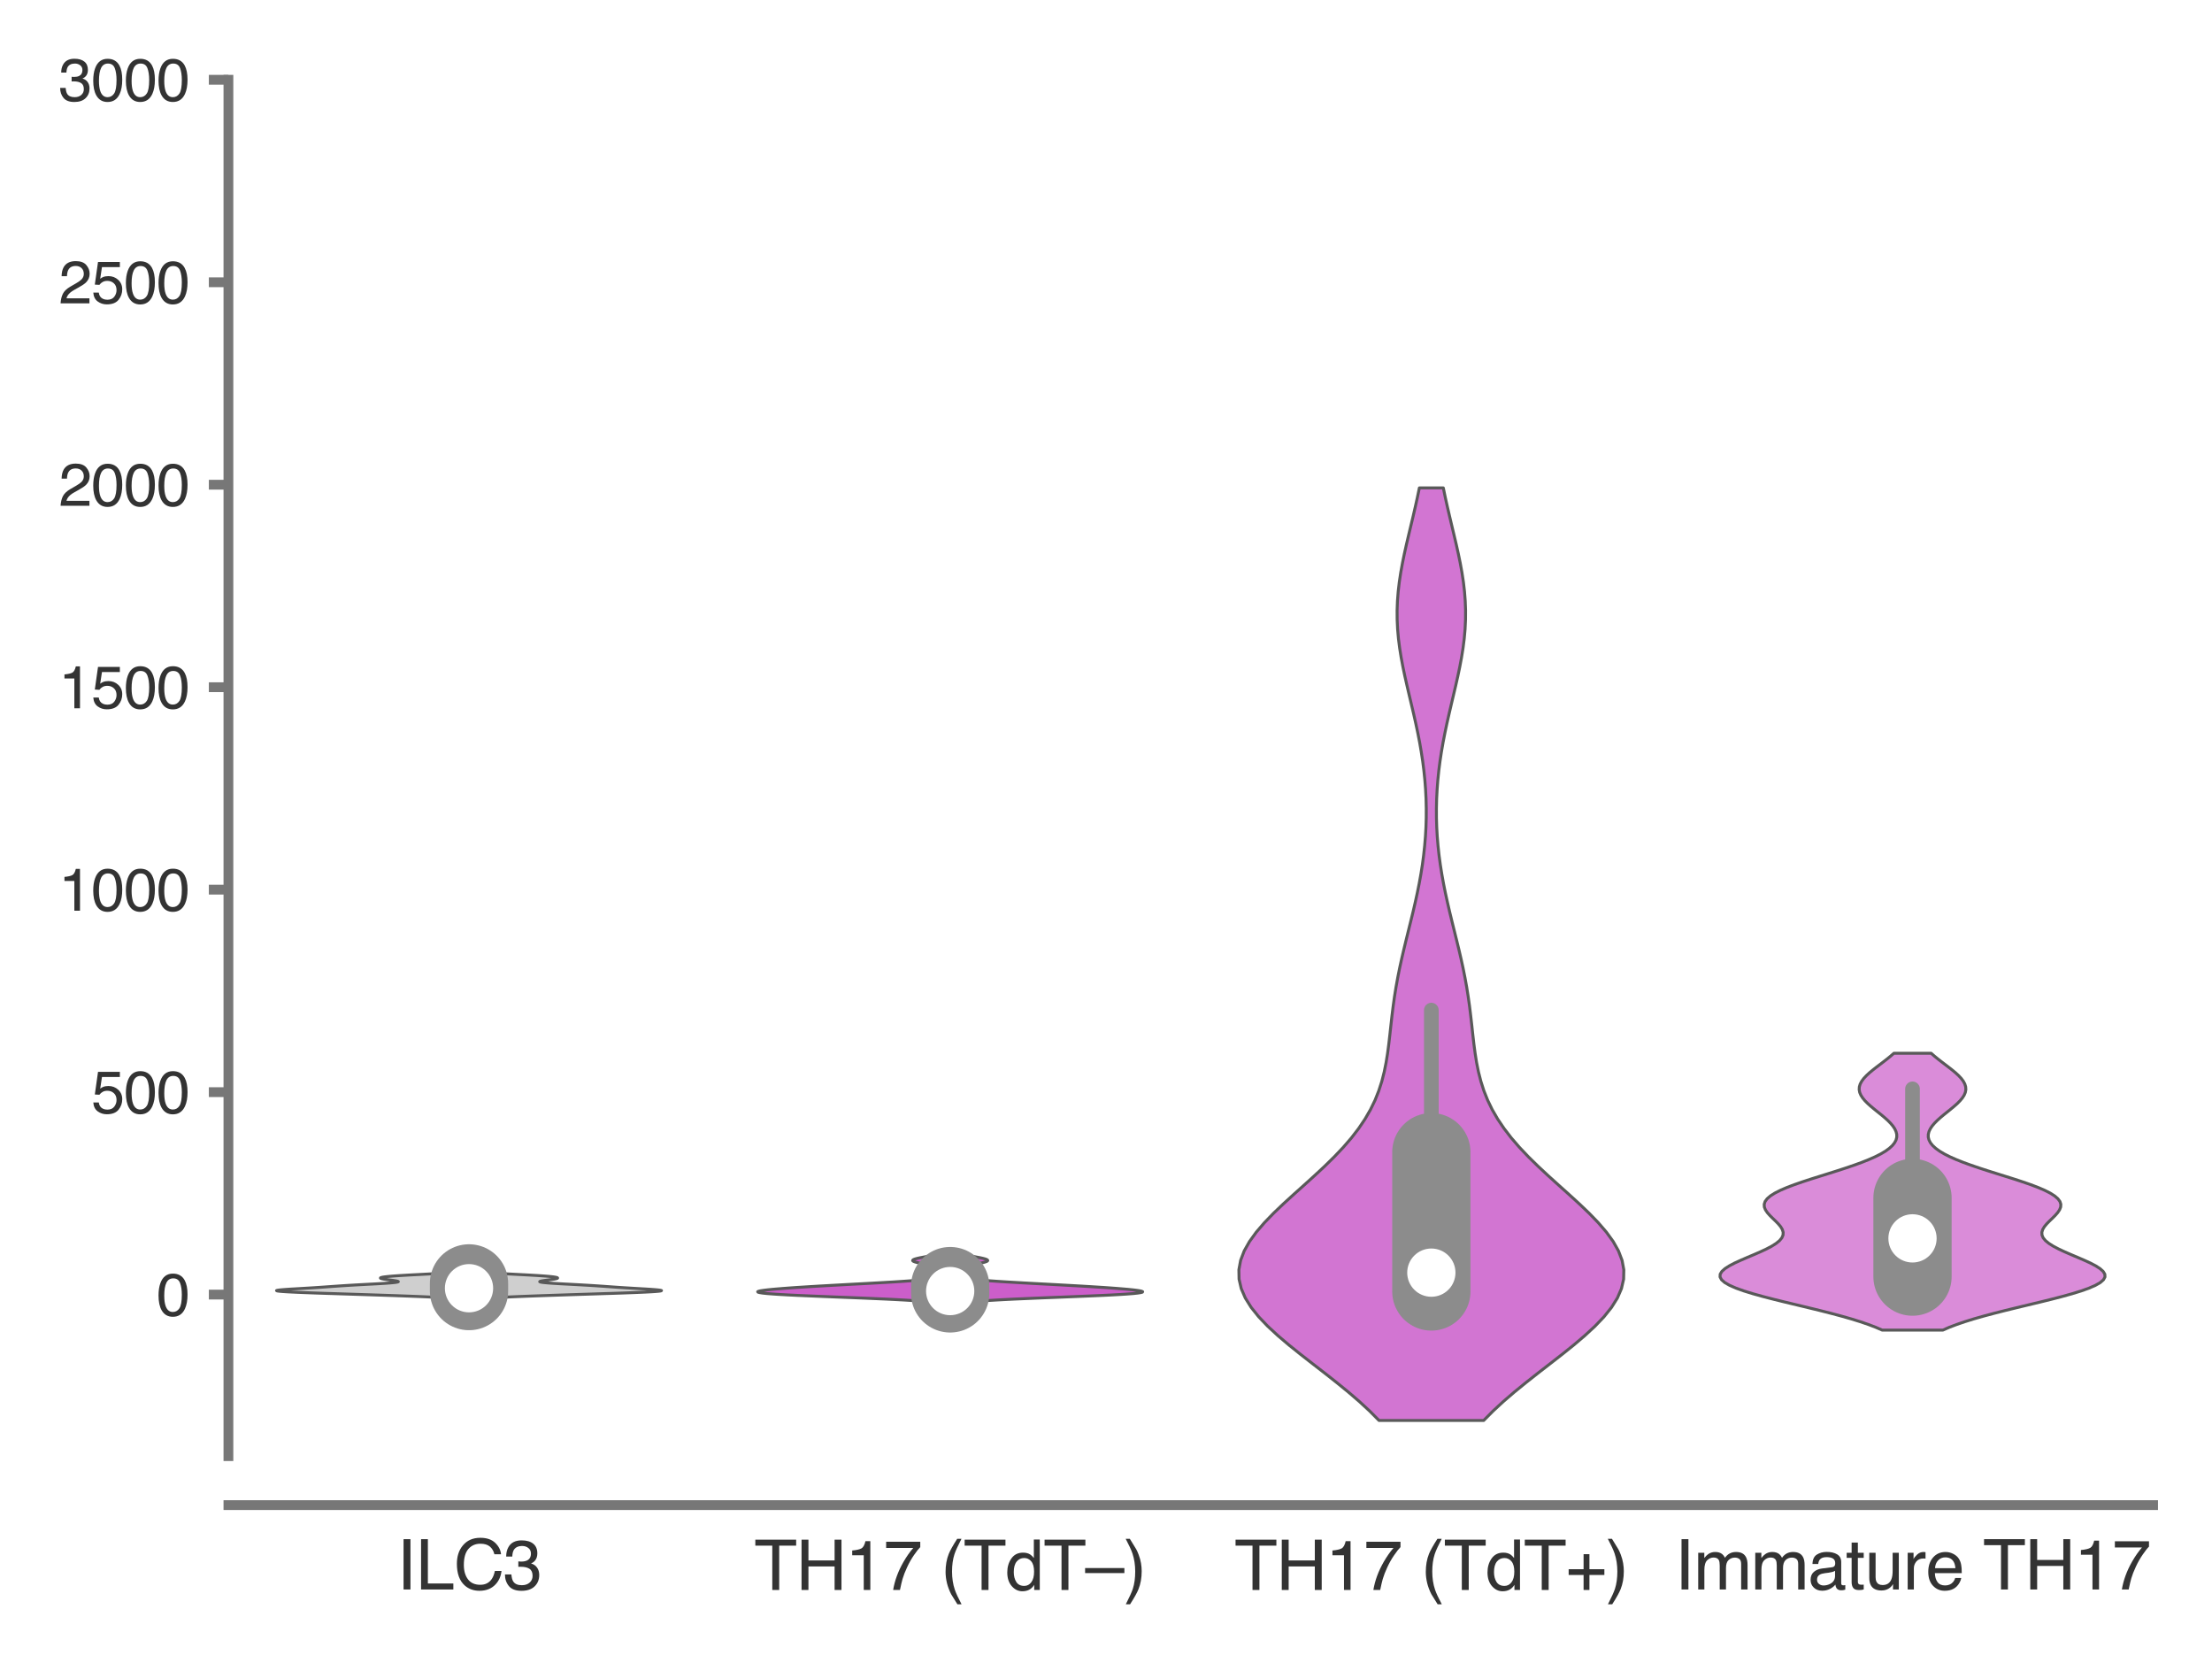 <?xml version="1.0" encoding="utf-8" standalone="no"?>
<!DOCTYPE svg PUBLIC "-//W3C//DTD SVG 1.1//EN"
  "http://www.w3.org/Graphics/SVG/1.1/DTD/svg11.dtd">
<svg xmlns:xlink="http://www.w3.org/1999/xlink" width="113.04pt" height="84.96pt" viewBox="0 0 113.04 84.96" xmlns="http://www.w3.org/2000/svg" version="1.1">
 <defs>
  <style type="text/css">*{stroke-linejoin: round; stroke-linecap: butt}</style>
 </defs>
 <g id="figure_1">
  <g id="patch_1">
   <path d="M 0 84.96 
L 113.04 84.96 
L 113.04 0 
L 0 0 
z
" style="fill: #ffffff"/>
  </g>
  <g id="axes_1">
   <g id="patch_2">
    <path d="M 11.673 74.394 
L 110.03 74.394 
L 110.03 4.076 
L 11.673 4.076 
z
" style="fill: #ffffff"/>
   </g>
   <g id="matplotlib.axis_1">
    <g id="xtick_1">
     <g id="text_1">
      <!-- ILC3 -->
      <g style="fill: #333333" transform="translate(20.272 81.205) scale(0.035 -0.035)">
       <defs>
        <path id="Helvetica-49" d="M 628 4591 
L 1256 4591 
L 1256 0 
L 628 0 
L 628 4591 
z
" transform="scale(0.016)"/>
        <path id="Helvetica-4c" d="M 488 4591 
L 1109 4591 
L 1109 547 
L 3434 547 
L 3434 0 
L 488 0 
L 488 4591 
z
" transform="scale(0.016)"/>
        <path id="Helvetica-43" d="M 2422 4716 
Q 3294 4716 3775 4256 
Q 4256 3797 4309 3213 
L 3703 3213 
Q 3600 3656 3292 3915 
Q 2984 4175 2428 4175 
Q 1750 4175 1333 3698 
Q 916 3222 916 2238 
Q 916 1431 1292 929 
Q 1669 428 2416 428 
Q 3103 428 3463 956 
Q 3653 1234 3747 1688 
L 4353 1688 
Q 4272 963 3816 472 
Q 3269 -119 2341 -119 
Q 1541 -119 997 366 
Q 281 1006 281 2344 
Q 281 3359 819 4009 
Q 1400 4716 2422 4716 
z
M 2297 4716 
L 2297 4716 
z
" transform="scale(0.016)"/>
        <path id="Helvetica-33" d="M 1663 -122 
Q 869 -122 511 314 
Q 153 750 153 1375 
L 741 1375 
Q 778 941 903 744 
Q 1122 391 1694 391 
Q 2138 391 2406 628 
Q 2675 866 2675 1241 
Q 2675 1703 2392 1887 
Q 2109 2072 1606 2072 
Q 1550 2072 1492 2070 
Q 1434 2069 1375 2066 
L 1375 2563 
Q 1463 2553 1522 2550 
Q 1581 2547 1650 2547 
Q 1966 2547 2169 2647 
Q 2525 2822 2525 3272 
Q 2525 3606 2287 3787 
Q 2050 3969 1734 3969 
Q 1172 3969 956 3594 
Q 838 3388 822 3006 
L 266 3006 
Q 266 3506 466 3856 
Q 809 4481 1675 4481 
Q 2359 4481 2734 4176 
Q 3109 3872 3109 3294 
Q 3109 2881 2888 2625 
Q 2750 2466 2531 2375 
Q 2884 2278 3082 2001 
Q 3281 1725 3281 1325 
Q 3281 684 2859 281 
Q 2438 -122 1663 -122 
z
" transform="scale(0.016)"/>
       </defs>
       <use xlink:href="#Helvetica-49"/>
       <use xlink:href="#Helvetica-4c" x="27.783"/>
       <use xlink:href="#Helvetica-43" x="83.398"/>
       <use xlink:href="#Helvetica-33" x="155.615"/>
      </g>
     </g>
    </g>
    <g id="xtick_2">
     <g id="text_2">
      <!-- TH17 (TdT–) -->
      <g style="fill: #333333" transform="translate(38.542 81.23) scale(0.035 -0.035)">
       <defs>
        <path id="Helvetica-54" d="M 3828 4591 
L 3828 4044 
L 2281 4044 
L 2281 0 
L 1650 0 
L 1650 4044 
L 103 4044 
L 103 4591 
L 3828 4591 
z
" transform="scale(0.016)"/>
        <path id="Helvetica-48" d="M 503 4591 
L 1131 4591 
L 1131 2694 
L 3519 2694 
L 3519 4591 
L 4147 4591 
L 4147 0 
L 3519 0 
L 3519 2147 
L 1131 2147 
L 1131 0 
L 503 0 
L 503 4591 
z
" transform="scale(0.016)"/>
        <path id="Helvetica-31" d="M 613 3169 
L 613 3600 
Q 1222 3659 1462 3798 
Q 1703 3938 1822 4456 
L 2266 4456 
L 2266 0 
L 1666 0 
L 1666 3169 
L 613 3169 
z
" transform="scale(0.016)"/>
        <path id="Helvetica-37" d="M 3347 4400 
L 3347 3909 
Q 3131 3700 2773 3181 
Q 2416 2663 2141 2063 
Q 1869 1478 1728 997 
Q 1638 688 1494 0 
L 872 0 
Q 1084 1281 1809 2550 
Q 2238 3294 2709 3834 
L 234 3834 
L 234 4400 
L 3347 4400 
z
" transform="scale(0.016)"/>
        <path id="Helvetica-20" transform="scale(0.016)"/>
        <path id="Helvetica-28" d="M 1894 4666 
Q 1403 3713 1256 3263 
Q 1034 2578 1034 1681 
Q 1034 775 1288 25 
Q 1444 -438 1903 -1306 
L 1525 -1306 
Q 1069 -594 959 -397 
Q 850 -200 722 138 
Q 547 600 478 1125 
Q 444 1397 444 1644 
Q 444 2569 734 3291 
Q 919 3750 1503 4666 
L 1894 4666 
z
" transform="scale(0.016)"/>
        <path id="Helvetica-64" d="M 769 1634 
Q 769 1097 997 734 
Q 1225 372 1728 372 
Q 2119 372 2370 708 
Q 2622 1044 2622 1672 
Q 2622 2306 2362 2611 
Q 2103 2916 1722 2916 
Q 1297 2916 1033 2591 
Q 769 2266 769 1634 
z
M 1616 3406 
Q 2000 3406 2259 3244 
Q 2409 3150 2600 2916 
L 2600 4606 
L 3141 4606 
L 3141 0 
L 2634 0 
L 2634 466 
Q 2438 156 2169 18 
Q 1900 -119 1553 -119 
Q 994 -119 584 351 
Q 175 822 175 1603 
Q 175 2334 548 2870 
Q 922 3406 1616 3406 
z
" transform="scale(0.016)"/>
        <path id="Helvetica-2013" d="M -16 2000 
L 3569 2000 
L 3569 1541 
L -16 1541 
L -16 2000 
z
" transform="scale(0.016)"/>
        <path id="Helvetica-29" d="M 222 -1306 
Q 719 -338 863 106 
Q 1081 778 1081 1681 
Q 1081 2584 828 3334 
Q 672 3797 213 4666 
L 591 4666 
Q 1072 3897 1173 3717 
Q 1275 3538 1394 3222 
Q 1544 2831 1608 2450 
Q 1672 2069 1672 1716 
Q 1672 791 1378 66 
Q 1194 -400 613 -1306 
L 222 -1306 
z
" transform="scale(0.016)"/>
       </defs>
       <use xlink:href="#Helvetica-54"/>
       <use xlink:href="#Helvetica-48" x="61.084"/>
       <use xlink:href="#Helvetica-31" x="133.301"/>
       <use xlink:href="#Helvetica-37" x="188.916"/>
       <use xlink:href="#Helvetica-20" x="244.531"/>
       <use xlink:href="#Helvetica-28" x="272.314"/>
       <use xlink:href="#Helvetica-54" x="305.615"/>
       <use xlink:href="#Helvetica-64" x="366.699"/>
       <use xlink:href="#Helvetica-54" x="422.314"/>
       <use xlink:href="#Helvetica-2013" x="483.398"/>
       <use xlink:href="#Helvetica-29" x="539.014"/>
      </g>
     </g>
    </g>
    <g id="xtick_3">
     <g id="text_3">
      <!-- TH17 (TdT+) -->
      <g style="fill: #333333" transform="translate(63.083 81.23) scale(0.035 -0.035)">
       <defs>
        <path id="Helvetica-2b" d="M 288 1369 
L 288 1894 
L 1650 1894 
L 1650 3266 
L 2184 3266 
L 2184 1894 
L 3547 1894 
L 3547 1369 
L 2184 1369 
L 2184 0 
L 1650 0 
L 1650 1369 
L 288 1369 
z
" transform="scale(0.016)"/>
       </defs>
       <use xlink:href="#Helvetica-54"/>
       <use xlink:href="#Helvetica-48" x="61.084"/>
       <use xlink:href="#Helvetica-31" x="133.301"/>
       <use xlink:href="#Helvetica-37" x="188.916"/>
       <use xlink:href="#Helvetica-20" x="244.531"/>
       <use xlink:href="#Helvetica-28" x="272.314"/>
       <use xlink:href="#Helvetica-54" x="305.615"/>
       <use xlink:href="#Helvetica-64" x="366.699"/>
       <use xlink:href="#Helvetica-54" x="422.314"/>
       <use xlink:href="#Helvetica-2b" x="483.398"/>
       <use xlink:href="#Helvetica-29" x="541.797"/>
      </g>
     </g>
    </g>
    <g id="xtick_4">
     <g id="text_4">
      <!-- Immature TH17 -->
      <g style="fill: #333333" transform="translate(85.58 81.205) scale(0.035 -0.035)">
       <defs>
        <path id="Helvetica-6d" d="M 413 3347 
L 969 3347 
L 969 2872 
Q 1169 3119 1331 3231 
Q 1609 3422 1963 3422 
Q 2363 3422 2606 3225 
Q 2744 3113 2856 2894 
Q 3044 3163 3297 3292 
Q 3550 3422 3866 3422 
Q 4541 3422 4784 2934 
Q 4916 2672 4916 2228 
L 4916 0 
L 4331 0 
L 4331 2325 
Q 4331 2659 4164 2784 
Q 3997 2909 3756 2909 
Q 3425 2909 3186 2687 
Q 2947 2466 2947 1947 
L 2947 0 
L 2375 0 
L 2375 2184 
Q 2375 2525 2294 2681 
Q 2166 2916 1816 2916 
Q 1497 2916 1236 2669 
Q 975 2422 975 1775 
L 975 0 
L 413 0 
L 413 3347 
z
" transform="scale(0.016)"/>
        <path id="Helvetica-61" d="M 844 891 
Q 844 647 1022 506 
Q 1200 366 1444 366 
Q 1741 366 2019 503 
Q 2488 731 2488 1250 
L 2488 1703 
Q 2384 1638 2221 1594 
Q 2059 1550 1903 1531 
L 1563 1488 
Q 1256 1447 1103 1359 
Q 844 1213 844 891 
z
M 2206 2028 
Q 2400 2053 2466 2191 
Q 2503 2266 2503 2406 
Q 2503 2694 2298 2823 
Q 2094 2953 1713 2953 
Q 1272 2953 1088 2716 
Q 984 2584 953 2325 
L 428 2325 
Q 444 2944 830 3186 
Q 1216 3428 1725 3428 
Q 2316 3428 2684 3203 
Q 3050 2978 3050 2503 
L 3050 575 
Q 3050 488 3086 434 
Q 3122 381 3238 381 
Q 3275 381 3322 386 
Q 3369 391 3422 400 
L 3422 -16 
Q 3291 -53 3222 -62 
Q 3153 -72 3034 -72 
Q 2744 -72 2613 134 
Q 2544 244 2516 444 
Q 2344 219 2022 53 
Q 1700 -113 1313 -113 
Q 847 -113 551 170 
Q 256 453 256 878 
Q 256 1344 547 1600 
Q 838 1856 1309 1916 
L 2206 2028 
z
M 1741 3428 
L 1741 3428 
z
" transform="scale(0.016)"/>
        <path id="Helvetica-74" d="M 525 4281 
L 1094 4281 
L 1094 3347 
L 1628 3347 
L 1628 2888 
L 1094 2888 
L 1094 703 
Q 1094 528 1213 469 
Q 1278 434 1431 434 
Q 1472 434 1519 436 
Q 1566 438 1628 444 
L 1628 0 
Q 1531 -28 1426 -40 
Q 1322 -53 1200 -53 
Q 806 -53 665 148 
Q 525 350 525 672 
L 525 2888 
L 72 2888 
L 72 3347 
L 525 3347 
L 525 4281 
z
" transform="scale(0.016)"/>
        <path id="Helvetica-75" d="M 975 3347 
L 975 1125 
Q 975 869 1056 706 
Q 1206 406 1616 406 
Q 2203 406 2416 931 
Q 2531 1213 2531 1703 
L 2531 3347 
L 3094 3347 
L 3094 0 
L 2563 0 
L 2569 494 
Q 2459 303 2297 172 
Q 1975 -91 1516 -91 
Q 800 -91 541 388 
Q 400 644 400 1072 
L 400 3347 
L 975 3347 
z
M 1747 3428 
L 1747 3428 
z
" transform="scale(0.016)"/>
        <path id="Helvetica-72" d="M 428 3347 
L 963 3347 
L 963 2769 
Q 1028 2938 1284 3180 
Q 1541 3422 1875 3422 
Q 1891 3422 1928 3419 
Q 1966 3416 2056 3406 
L 2056 2813 
Q 2006 2822 1964 2825 
Q 1922 2828 1872 2828 
Q 1447 2828 1219 2554 
Q 991 2281 991 1925 
L 991 0 
L 428 0 
L 428 3347 
z
" transform="scale(0.016)"/>
        <path id="Helvetica-65" d="M 1806 3422 
Q 2163 3422 2497 3255 
Q 2831 3088 3006 2822 
Q 3175 2569 3231 2231 
Q 3281 2000 3281 1494 
L 828 1494 
Q 844 984 1069 676 
Q 1294 369 1766 369 
Q 2206 369 2469 659 
Q 2619 828 2681 1050 
L 3234 1050 
Q 3213 866 3089 639 
Q 2966 413 2813 269 
Q 2556 19 2178 -69 
Q 1975 -119 1719 -119 
Q 1094 -119 659 336 
Q 225 791 225 1609 
Q 225 2416 662 2919 
Q 1100 3422 1806 3422 
z
M 2703 1941 
Q 2669 2306 2544 2525 
Q 2313 2931 1772 2931 
Q 1384 2931 1121 2651 
Q 859 2372 844 1941 
L 2703 1941 
z
M 1753 3428 
L 1753 3428 
z
" transform="scale(0.016)"/>
       </defs>
       <use xlink:href="#Helvetica-49"/>
       <use xlink:href="#Helvetica-6d" x="27.783"/>
       <use xlink:href="#Helvetica-6d" x="111.084"/>
       <use xlink:href="#Helvetica-61" x="194.385"/>
       <use xlink:href="#Helvetica-74" x="250"/>
       <use xlink:href="#Helvetica-75" x="277.783"/>
       <use xlink:href="#Helvetica-72" x="333.398"/>
       <use xlink:href="#Helvetica-65" x="366.699"/>
       <use xlink:href="#Helvetica-20" x="422.314"/>
       <use xlink:href="#Helvetica-54" x="450.098"/>
       <use xlink:href="#Helvetica-48" x="511.182"/>
       <use xlink:href="#Helvetica-31" x="583.398"/>
       <use xlink:href="#Helvetica-37" x="639.014"/>
      </g>
     </g>
    </g>
   </g>
   <g id="matplotlib.axis_2">
    <g id="ytick_1">
     <g id="line2d_1">
      <defs>
       <path id="m00f940eae9" d="M 0 0 
L -1 0 
" style="stroke: #777777; stroke-width: 0.5"/>
      </defs>
      <g>
       <use xlink:href="#m00f940eae9" x="11.673" y="66.139" style="fill: #777777; stroke: #777777; stroke-width: 0.5"/>
      </g>
     </g>
     <g id="text_5">
      <!-- 0 -->
      <g style="fill: #333333" transform="translate(8.005 67.215) scale(0.03 -0.03)">
       <defs>
        <path id="Helvetica-30" d="M 1731 4475 
Q 2600 4475 2988 3759 
Q 3288 3206 3288 2244 
Q 3288 1331 3016 734 
Q 2622 -122 1728 -122 
Q 922 -122 528 578 
Q 200 1163 200 2147 
Q 200 2909 397 3456 
Q 766 4475 1731 4475 
z
M 1725 391 
Q 2163 391 2422 778 
Q 2681 1166 2681 2222 
Q 2681 2984 2493 3476 
Q 2306 3969 1766 3969 
Q 1269 3969 1039 3501 
Q 809 3034 809 2125 
Q 809 1441 956 1025 
Q 1181 391 1725 391 
z
" transform="scale(0.016)"/>
       </defs>
       <use xlink:href="#Helvetica-30"/>
      </g>
     </g>
    </g>
    <g id="ytick_2">
     <g id="line2d_2">
      <g>
       <use xlink:href="#m00f940eae9" x="11.673" y="55.796" style="fill: #777777; stroke: #777777; stroke-width: 0.5"/>
      </g>
     </g>
     <g id="text_6">
      <!-- 500 -->
      <g style="fill: #333333" transform="translate(4.669 56.872) scale(0.03 -0.03)">
       <defs>
        <path id="Helvetica-35" d="M 791 1141 
Q 847 659 1238 475 
Q 1438 381 1700 381 
Q 2200 381 2440 700 
Q 2681 1019 2681 1406 
Q 2681 1875 2395 2131 
Q 2109 2388 1709 2388 
Q 1419 2388 1211 2275 
Q 1003 2163 856 1963 
L 369 1991 
L 709 4400 
L 3034 4400 
L 3034 3856 
L 1131 3856 
L 941 2613 
Q 1097 2731 1238 2791 
Q 1488 2894 1816 2894 
Q 2431 2894 2859 2497 
Q 3288 2100 3288 1491 
Q 3288 856 2895 371 
Q 2503 -113 1644 -113 
Q 1097 -113 676 195 
Q 256 503 206 1141 
L 791 1141 
z
" transform="scale(0.016)"/>
       </defs>
       <use xlink:href="#Helvetica-35"/>
       <use xlink:href="#Helvetica-30" x="55.615"/>
       <use xlink:href="#Helvetica-30" x="111.23"/>
      </g>
     </g>
    </g>
    <g id="ytick_3">
     <g id="line2d_3">
      <g>
       <use xlink:href="#m00f940eae9" x="11.673" y="45.452" style="fill: #777777; stroke: #777777; stroke-width: 0.5"/>
      </g>
     </g>
     <g id="text_7">
      <!-- 1000 -->
      <g style="fill: #333333" transform="translate(3 46.528) scale(0.03 -0.03)">
       <use xlink:href="#Helvetica-31"/>
       <use xlink:href="#Helvetica-30" x="55.615"/>
       <use xlink:href="#Helvetica-30" x="111.23"/>
       <use xlink:href="#Helvetica-30" x="166.846"/>
      </g>
     </g>
    </g>
    <g id="ytick_4">
     <g id="line2d_4">
      <g>
       <use xlink:href="#m00f940eae9" x="11.673" y="35.108" style="fill: #777777; stroke: #777777; stroke-width: 0.5"/>
      </g>
     </g>
     <g id="text_8">
      <!-- 1500 -->
      <g style="fill: #333333" transform="translate(3 36.184) scale(0.03 -0.03)">
       <use xlink:href="#Helvetica-31"/>
       <use xlink:href="#Helvetica-35" x="55.615"/>
       <use xlink:href="#Helvetica-30" x="111.23"/>
       <use xlink:href="#Helvetica-30" x="166.846"/>
      </g>
     </g>
    </g>
    <g id="ytick_5">
     <g id="line2d_5">
      <g>
       <use xlink:href="#m00f940eae9" x="11.673" y="24.764" style="fill: #777777; stroke: #777777; stroke-width: 0.5"/>
      </g>
     </g>
     <g id="text_9">
      <!-- 2000 -->
      <g style="fill: #333333" transform="translate(3 25.84) scale(0.03 -0.03)">
       <defs>
        <path id="Helvetica-32" d="M 200 0 
Q 231 578 439 1006 
Q 647 1434 1250 1784 
L 1850 2131 
Q 2253 2366 2416 2531 
Q 2672 2791 2672 3125 
Q 2672 3516 2437 3745 
Q 2203 3975 1813 3975 
Q 1234 3975 1013 3538 
Q 894 3303 881 2888 
L 309 2888 
Q 319 3472 525 3841 
Q 891 4491 1816 4491 
Q 2584 4491 2939 4075 
Q 3294 3659 3294 3150 
Q 3294 2613 2916 2231 
Q 2697 2009 2131 1694 
L 1703 1456 
Q 1397 1288 1222 1134 
Q 909 863 828 531 
L 3272 531 
L 3272 0 
L 200 0 
z
" transform="scale(0.016)"/>
       </defs>
       <use xlink:href="#Helvetica-32"/>
       <use xlink:href="#Helvetica-30" x="55.615"/>
       <use xlink:href="#Helvetica-30" x="111.23"/>
       <use xlink:href="#Helvetica-30" x="166.846"/>
      </g>
     </g>
    </g>
    <g id="ytick_6">
     <g id="line2d_6">
      <g>
       <use xlink:href="#m00f940eae9" x="11.673" y="14.42" style="fill: #777777; stroke: #777777; stroke-width: 0.5"/>
      </g>
     </g>
     <g id="text_10">
      <!-- 2500 -->
      <g style="fill: #333333" transform="translate(3 15.496) scale(0.03 -0.03)">
       <use xlink:href="#Helvetica-32"/>
       <use xlink:href="#Helvetica-35" x="55.615"/>
       <use xlink:href="#Helvetica-30" x="111.23"/>
       <use xlink:href="#Helvetica-30" x="166.846"/>
      </g>
     </g>
    </g>
    <g id="ytick_7">
     <g id="line2d_7">
      <g>
       <use xlink:href="#m00f940eae9" x="11.673" y="4.076" style="fill: #777777; stroke: #777777; stroke-width: 0.5"/>
      </g>
     </g>
     <g id="text_11">
      <!-- 3000 -->
      <g style="fill: #333333" transform="translate(3 5.152) scale(0.03 -0.03)">
       <use xlink:href="#Helvetica-33"/>
       <use xlink:href="#Helvetica-30" x="55.615"/>
       <use xlink:href="#Helvetica-30" x="111.23"/>
       <use xlink:href="#Helvetica-30" x="166.846"/>
      </g>
     </g>
    </g>
   </g>
   <g id="PolyCollection_1">
    <defs>
     <path id="md4b36be765" d="M 25.111 -18.651 
L 22.825 -18.651 
L 22.614 -18.664 
L 22.379 -18.677 
L 22.122 -18.69 
L 21.843 -18.703 
L 21.543 -18.716 
L 21.224 -18.729 
L 20.888 -18.742 
L 20.537 -18.755 
L 20.172 -18.768 
L 19.795 -18.781 
L 19.41 -18.794 
L 19.016 -18.807 
L 18.617 -18.82 
L 18.215 -18.833 
L 17.81 -18.846 
L 17.407 -18.859 
L 17.007 -18.872 
L 16.615 -18.884 
L 16.234 -18.897 
L 15.869 -18.91 
L 15.525 -18.923 
L 15.208 -18.936 
L 14.923 -18.949 
L 14.675 -18.962 
L 14.47 -18.975 
L 14.311 -18.988 
L 14.201 -19.001 
L 14.142 -19.014 
L 14.132 -19.027 
L 14.171 -19.04 
L 14.253 -19.053 
L 14.376 -19.066 
L 14.531 -19.079 
L 14.713 -19.092 
L 14.914 -19.105 
L 15.128 -19.117 
L 15.348 -19.13 
L 15.568 -19.143 
L 15.785 -19.156 
L 15.995 -19.169 
L 16.197 -19.182 
L 16.391 -19.195 
L 16.579 -19.208 
L 16.762 -19.221 
L 16.943 -19.234 
L 17.127 -19.247 
L 17.314 -19.26 
L 17.509 -19.273 
L 17.714 -19.286 
L 17.928 -19.299 
L 18.152 -19.312 
L 18.385 -19.325 
L 18.624 -19.338 
L 18.865 -19.351 
L 19.103 -19.363 
L 19.334 -19.376 
L 19.551 -19.389 
L 19.751 -19.402 
L 19.927 -19.415 
L 20.075 -19.428 
L 20.194 -19.441 
L 20.28 -19.454 
L 20.333 -19.467 
L 20.355 -19.48 
L 20.346 -19.493 
L 20.311 -19.506 
L 20.253 -19.519 
L 20.177 -19.532 
L 20.089 -19.545 
L 19.992 -19.558 
L 19.893 -19.571 
L 19.796 -19.584 
L 19.705 -19.597 
L 19.624 -19.609 
L 19.555 -19.622 
L 19.5 -19.635 
L 19.463 -19.648 
L 19.443 -19.661 
L 19.443 -19.674 
L 19.463 -19.687 
L 19.504 -19.7 
L 19.568 -19.713 
L 19.654 -19.726 
L 19.762 -19.739 
L 19.893 -19.752 
L 20.047 -19.765 
L 20.221 -19.778 
L 20.414 -19.791 
L 20.625 -19.804 
L 20.849 -19.817 
L 21.084 -19.83 
L 21.326 -19.842 
L 21.571 -19.855 
L 21.814 -19.868 
L 22.053 -19.881 
L 22.283 -19.894 
L 22.501 -19.907 
L 22.704 -19.92 
L 22.892 -19.933 
L 25.044 -19.933 
L 25.044 -19.933 
L 25.231 -19.92 
L 25.435 -19.907 
L 25.653 -19.894 
L 25.883 -19.881 
L 26.122 -19.868 
L 26.365 -19.855 
L 26.61 -19.842 
L 26.852 -19.83 
L 27.087 -19.817 
L 27.311 -19.804 
L 27.522 -19.791 
L 27.715 -19.778 
L 27.889 -19.765 
L 28.042 -19.752 
L 28.174 -19.739 
L 28.282 -19.726 
L 28.368 -19.713 
L 28.431 -19.7 
L 28.473 -19.687 
L 28.493 -19.674 
L 28.493 -19.661 
L 28.473 -19.648 
L 28.435 -19.635 
L 28.381 -19.622 
L 28.312 -19.609 
L 28.23 -19.597 
L 28.139 -19.584 
L 28.042 -19.571 
L 27.944 -19.558 
L 27.847 -19.545 
L 27.759 -19.532 
L 27.683 -19.519 
L 27.625 -19.506 
L 27.59 -19.493 
L 27.581 -19.48 
L 27.603 -19.467 
L 27.656 -19.454 
L 27.742 -19.441 
L 27.86 -19.428 
L 28.009 -19.415 
L 28.185 -19.402 
L 28.385 -19.389 
L 28.602 -19.376 
L 28.833 -19.363 
L 29.071 -19.351 
L 29.312 -19.338 
L 29.551 -19.325 
L 29.783 -19.312 
L 30.008 -19.299 
L 30.222 -19.286 
L 30.427 -19.273 
L 30.622 -19.26 
L 30.809 -19.247 
L 30.992 -19.234 
L 31.174 -19.221 
L 31.357 -19.208 
L 31.545 -19.195 
L 31.739 -19.182 
L 31.941 -19.169 
L 32.151 -19.156 
L 32.368 -19.143 
L 32.588 -19.13 
L 32.808 -19.117 
L 33.022 -19.105 
L 33.223 -19.092 
L 33.405 -19.079 
L 33.56 -19.066 
L 33.682 -19.053 
L 33.765 -19.04 
L 33.804 -19.027 
L 33.794 -19.014 
L 33.735 -19.001 
L 33.625 -18.988 
L 33.466 -18.975 
L 33.261 -18.962 
L 33.013 -18.949 
L 32.728 -18.936 
L 32.411 -18.923 
L 32.067 -18.91 
L 31.702 -18.897 
L 31.321 -18.884 
L 30.928 -18.872 
L 30.529 -18.859 
L 30.125 -18.846 
L 29.721 -18.833 
L 29.318 -18.82 
L 28.919 -18.807 
L 28.526 -18.794 
L 28.14 -18.781 
L 27.764 -18.768 
L 27.399 -18.755 
L 27.048 -18.742 
L 26.711 -18.729 
L 26.392 -18.716 
L 26.093 -18.703 
L 25.814 -18.69 
L 25.557 -18.677 
L 25.322 -18.664 
L 25.111 -18.651 
z
" style="stroke: #595959; stroke-width: 0.15"/>
    </defs>
    <g clip-path="url(#p2b27295fae)">
     <use xlink:href="#md4b36be765" x="0" y="84.96" style="fill: #cfcfcf; stroke: #595959; stroke-width: 0.15"/>
    </g>
   </g>
   <g id="PolyCollection_2">
    <defs>
     <path id="mbbdbb50d51" d="M 50.503 -18.518 
L 46.611 -18.518 
L 46.218 -18.542 
L 45.778 -18.566 
L 45.295 -18.59 
L 44.773 -18.613 
L 44.218 -18.637 
L 43.639 -18.661 
L 43.046 -18.684 
L 42.45 -18.708 
L 41.863 -18.732 
L 41.299 -18.756 
L 40.769 -18.779 
L 40.285 -18.803 
L 39.856 -18.827 
L 39.49 -18.851 
L 39.194 -18.874 
L 38.969 -18.898 
L 38.817 -18.922 
L 38.735 -18.945 
L 38.721 -18.969 
L 38.77 -18.993 
L 38.874 -19.017 
L 39.028 -19.04 
L 39.226 -19.064 
L 39.461 -19.088 
L 39.729 -19.111 
L 40.024 -19.135 
L 40.344 -19.159 
L 40.687 -19.183 
L 41.049 -19.206 
L 41.43 -19.23 
L 41.828 -19.254 
L 42.24 -19.277 
L 42.665 -19.301 
L 43.099 -19.325 
L 43.538 -19.349 
L 43.979 -19.372 
L 44.417 -19.396 
L 44.846 -19.42 
L 45.262 -19.444 
L 45.659 -19.467 
L 46.035 -19.491 
L 46.384 -19.515 
L 46.706 -19.538 
L 46.997 -19.562 
L 47.257 -19.586 
L 47.486 -19.61 
L 47.684 -19.633 
L 47.855 -19.657 
L 47.998 -19.681 
L 48.118 -19.704 
L 48.215 -19.728 
L 48.295 -19.752 
L 48.357 -19.776 
L 48.406 -19.799 
L 48.444 -19.823 
L 48.472 -19.847 
L 48.492 -19.87 
L 48.505 -19.894 
L 48.512 -19.918 
L 48.514 -19.942 
L 48.512 -19.965 
L 48.504 -19.989 
L 48.492 -20.013 
L 48.474 -20.037 
L 48.45 -20.06 
L 48.419 -20.084 
L 48.38 -20.108 
L 48.332 -20.131 
L 48.274 -20.155 
L 48.207 -20.179 
L 48.128 -20.203 
L 48.038 -20.226 
L 47.937 -20.25 
L 47.827 -20.274 
L 47.707 -20.297 
L 47.581 -20.321 
L 47.45 -20.345 
L 47.318 -20.369 
L 47.188 -20.392 
L 47.064 -20.416 
L 46.949 -20.44 
L 46.848 -20.463 
L 46.764 -20.487 
L 46.699 -20.511 
L 46.657 -20.535 
L 46.639 -20.558 
L 46.646 -20.582 
L 46.676 -20.606 
L 46.731 -20.63 
L 46.806 -20.653 
L 46.9 -20.677 
L 47.009 -20.701 
L 47.129 -20.724 
L 47.257 -20.748 
L 47.388 -20.772 
L 47.52 -20.796 
L 47.649 -20.819 
L 47.771 -20.843 
L 47.886 -20.867 
L 49.228 -20.867 
L 49.228 -20.867 
L 49.343 -20.843 
L 49.466 -20.819 
L 49.594 -20.796 
L 49.726 -20.772 
L 49.858 -20.748 
L 49.985 -20.724 
L 50.106 -20.701 
L 50.214 -20.677 
L 50.308 -20.653 
L 50.383 -20.63 
L 50.438 -20.606 
L 50.469 -20.582 
L 50.475 -20.558 
L 50.457 -20.535 
L 50.415 -20.511 
L 50.35 -20.487 
L 50.266 -20.463 
L 50.165 -20.44 
L 50.05 -20.416 
L 49.926 -20.392 
L 49.796 -20.369 
L 49.664 -20.345 
L 49.533 -20.321 
L 49.407 -20.297 
L 49.287 -20.274 
L 49.177 -20.25 
L 49.076 -20.226 
L 48.986 -20.203 
L 48.908 -20.179 
L 48.84 -20.155 
L 48.782 -20.131 
L 48.734 -20.108 
L 48.695 -20.084 
L 48.664 -20.06 
L 48.64 -20.037 
L 48.622 -20.013 
L 48.61 -19.989 
L 48.602 -19.965 
L 48.6 -19.942 
L 48.602 -19.918 
L 48.609 -19.894 
L 48.623 -19.87 
L 48.642 -19.847 
L 48.67 -19.823 
L 48.708 -19.799 
L 48.757 -19.776 
L 48.82 -19.752 
L 48.899 -19.728 
L 48.997 -19.704 
L 49.116 -19.681 
L 49.26 -19.657 
L 49.43 -19.633 
L 49.628 -19.61 
L 49.857 -19.586 
L 50.117 -19.562 
L 50.408 -19.538 
L 50.73 -19.515 
L 51.079 -19.491 
L 51.455 -19.467 
L 51.853 -19.444 
L 52.268 -19.42 
L 52.697 -19.396 
L 53.135 -19.372 
L 53.576 -19.349 
L 54.015 -19.325 
L 54.449 -19.301 
L 54.874 -19.277 
L 55.286 -19.254 
L 55.684 -19.23 
L 56.065 -19.206 
L 56.427 -19.183 
L 56.77 -19.159 
L 57.09 -19.135 
L 57.385 -19.111 
L 57.653 -19.088 
L 57.888 -19.064 
L 58.086 -19.04 
L 58.24 -19.017 
L 58.344 -18.993 
L 58.393 -18.969 
L 58.379 -18.945 
L 58.297 -18.922 
L 58.145 -18.898 
L 57.921 -18.874 
L 57.624 -18.851 
L 57.258 -18.827 
L 56.83 -18.803 
L 56.345 -18.779 
L 55.815 -18.756 
L 55.251 -18.732 
L 54.665 -18.708 
L 54.069 -18.684 
L 53.475 -18.661 
L 52.896 -18.637 
L 52.342 -18.613 
L 51.819 -18.59 
L 51.336 -18.566 
L 50.896 -18.542 
L 50.503 -18.518 
z
" style="stroke: #595959; stroke-width: 0.15"/>
    </defs>
    <g clip-path="url(#p2b27295fae)">
     <use xlink:href="#mbbdbb50d51" x="0" y="84.96" style="fill: #cc5eca; stroke: #595959; stroke-width: 0.15"/>
    </g>
   </g>
   <g id="PolyCollection_3">
    <defs>
     <path id="mfae491a338" d="M 75.821 -12.39 
L 70.471 -12.39 
L 69.993 -12.872 
L 69.472 -13.353 
L 68.913 -13.834 
L 68.323 -14.315 
L 67.712 -14.797 
L 67.091 -15.278 
L 66.474 -15.759 
L 65.874 -16.24 
L 65.306 -16.722 
L 64.785 -17.203 
L 64.326 -17.684 
L 63.94 -18.165 
L 63.639 -18.646 
L 63.431 -19.128 
L 63.32 -19.609 
L 63.311 -20.09 
L 63.4 -20.571 
L 63.583 -21.053 
L 63.855 -21.534 
L 64.203 -22.015 
L 64.617 -22.496 
L 65.083 -22.978 
L 65.587 -23.459 
L 66.114 -23.94 
L 66.651 -24.421 
L 67.183 -24.903 
L 67.7 -25.384 
L 68.19 -25.865 
L 68.646 -26.346 
L 69.062 -26.827 
L 69.433 -27.309 
L 69.757 -27.79 
L 70.035 -28.271 
L 70.269 -28.752 
L 70.46 -29.234 
L 70.615 -29.715 
L 70.737 -30.196 
L 70.834 -30.677 
L 70.911 -31.159 
L 70.974 -31.64 
L 71.029 -32.121 
L 71.082 -32.602 
L 71.136 -33.084 
L 71.196 -33.565 
L 71.263 -34.046 
L 71.34 -34.527 
L 71.427 -35.008 
L 71.523 -35.49 
L 71.628 -35.971 
L 71.74 -36.452 
L 71.856 -36.933 
L 71.975 -37.415 
L 72.094 -37.896 
L 72.211 -38.377 
L 72.323 -38.858 
L 72.428 -39.34 
L 72.525 -39.821 
L 72.612 -40.302 
L 72.688 -40.783 
L 72.752 -41.265 
L 72.804 -41.746 
L 72.844 -42.227 
L 72.871 -42.708 
L 72.885 -43.189 
L 72.886 -43.671 
L 72.875 -44.152 
L 72.851 -44.633 
L 72.814 -45.114 
L 72.764 -45.596 
L 72.703 -46.077 
L 72.629 -46.558 
L 72.546 -47.039 
L 72.452 -47.521 
L 72.35 -48.002 
L 72.242 -48.483 
L 72.129 -48.964 
L 72.015 -49.446 
L 71.903 -49.927 
L 71.794 -50.408 
L 71.693 -50.889 
L 71.603 -51.37 
L 71.526 -51.852 
L 71.465 -52.333 
L 71.422 -52.814 
L 71.399 -53.295 
L 71.396 -53.777 
L 71.414 -54.258 
L 71.452 -54.739 
L 71.508 -55.22 
L 71.581 -55.702 
L 71.668 -56.183 
L 71.766 -56.664 
L 71.873 -57.145 
L 71.986 -57.627 
L 72.101 -58.108 
L 72.216 -58.589 
L 72.327 -59.07 
L 72.434 -59.552 
L 72.534 -60.033 
L 73.758 -60.033 
L 73.758 -60.033 
L 73.858 -59.552 
L 73.965 -59.07 
L 74.077 -58.589 
L 74.191 -58.108 
L 74.306 -57.627 
L 74.419 -57.145 
L 74.526 -56.664 
L 74.625 -56.183 
L 74.712 -55.702 
L 74.785 -55.22 
L 74.841 -54.739 
L 74.878 -54.258 
L 74.896 -53.777 
L 74.893 -53.295 
L 74.87 -52.814 
L 74.827 -52.333 
L 74.766 -51.852 
L 74.689 -51.37 
L 74.599 -50.889 
L 74.498 -50.408 
L 74.39 -49.927 
L 74.277 -49.446 
L 74.163 -48.964 
L 74.051 -48.483 
L 73.942 -48.002 
L 73.841 -47.521 
L 73.747 -47.039 
L 73.663 -46.558 
L 73.59 -46.077 
L 73.528 -45.596 
L 73.479 -45.114 
L 73.442 -44.633 
L 73.417 -44.152 
L 73.406 -43.671 
L 73.407 -43.189 
L 73.421 -42.708 
L 73.448 -42.227 
L 73.488 -41.746 
L 73.54 -41.265 
L 73.605 -40.783 
L 73.681 -40.302 
L 73.768 -39.821 
L 73.864 -39.34 
L 73.97 -38.858 
L 74.081 -38.377 
L 74.198 -37.896 
L 74.317 -37.415 
L 74.436 -36.933 
L 74.553 -36.452 
L 74.665 -35.971 
L 74.77 -35.49 
L 74.866 -35.008 
L 74.953 -34.527 
L 75.029 -34.046 
L 75.097 -33.565 
L 75.156 -33.084 
L 75.211 -32.602 
L 75.263 -32.121 
L 75.318 -31.64 
L 75.382 -31.159 
L 75.458 -30.677 
L 75.555 -30.196 
L 75.678 -29.715 
L 75.832 -29.234 
L 76.024 -28.752 
L 76.257 -28.271 
L 76.535 -27.79 
L 76.86 -27.309 
L 77.231 -26.827 
L 77.646 -26.346 
L 78.102 -25.865 
L 78.593 -25.384 
L 79.109 -24.903 
L 79.642 -24.421 
L 80.178 -23.94 
L 80.705 -23.459 
L 81.209 -22.978 
L 81.675 -22.496 
L 82.089 -22.015 
L 82.438 -21.534 
L 82.709 -21.053 
L 82.893 -20.571 
L 82.982 -20.09 
L 82.972 -19.609 
L 82.862 -19.128 
L 82.654 -18.646 
L 82.352 -18.165 
L 81.967 -17.684 
L 81.507 -17.203 
L 80.986 -16.722 
L 80.419 -16.24 
L 79.819 -15.759 
L 79.201 -15.278 
L 78.58 -14.797 
L 77.969 -14.315 
L 77.379 -13.834 
L 76.82 -13.353 
L 76.299 -12.872 
L 75.821 -12.39 
z
" style="stroke: #595959; stroke-width: 0.15"/>
    </defs>
    <g clip-path="url(#p2b27295fae)">
     <use xlink:href="#mfae491a338" x="0" y="84.96" style="fill: #d275d2; stroke: #595959; stroke-width: 0.15"/>
    </g>
   </g>
   <g id="PolyCollection_4">
    <defs>
     <path id="m432ccdb30b" d="M 99.285 -17.006 
L 96.186 -17.006 
L 95.858 -17.149 
L 95.485 -17.291 
L 95.068 -17.434 
L 94.608 -17.577 
L 94.107 -17.72 
L 93.571 -17.863 
L 93.007 -18.006 
L 92.422 -18.149 
L 91.827 -18.292 
L 91.233 -18.434 
L 90.652 -18.577 
L 90.098 -18.72 
L 89.583 -18.863 
L 89.12 -19.006 
L 88.719 -19.149 
L 88.391 -19.292 
L 88.142 -19.434 
L 87.978 -19.577 
L 87.9 -19.72 
L 87.906 -19.863 
L 87.993 -20.006 
L 88.154 -20.149 
L 88.377 -20.292 
L 88.65 -20.435 
L 88.961 -20.577 
L 89.293 -20.72 
L 89.631 -20.863 
L 89.96 -21.006 
L 90.266 -21.149 
L 90.538 -21.292 
L 90.764 -21.435 
L 90.939 -21.577 
L 91.058 -21.72 
L 91.119 -21.863 
L 91.125 -22.006 
L 91.081 -22.149 
L 90.995 -22.292 
L 90.876 -22.435 
L 90.736 -22.578 
L 90.588 -22.72 
L 90.444 -22.863 
L 90.318 -23.006 
L 90.221 -23.149 
L 90.164 -23.292 
L 90.156 -23.435 
L 90.202 -23.578 
L 90.308 -23.72 
L 90.473 -23.863 
L 90.699 -24.006 
L 90.981 -24.149 
L 91.313 -24.292 
L 91.689 -24.435 
L 92.1 -24.578 
L 92.536 -24.721 
L 92.988 -24.863 
L 93.445 -25.006 
L 93.897 -25.149 
L 94.337 -25.292 
L 94.756 -25.435 
L 95.148 -25.578 
L 95.506 -25.721 
L 95.828 -25.863 
L 96.11 -26.006 
L 96.351 -26.149 
L 96.549 -26.292 
L 96.705 -26.435 
L 96.819 -26.578 
L 96.894 -26.721 
L 96.93 -26.864 
L 96.929 -27.006 
L 96.893 -27.149 
L 96.827 -27.292 
L 96.731 -27.435 
L 96.61 -27.578 
L 96.468 -27.721 
L 96.309 -27.864 
L 96.138 -28.007 
L 95.961 -28.149 
L 95.783 -28.292 
L 95.611 -28.435 
L 95.451 -28.578 
L 95.308 -28.721 
L 95.189 -28.864 
L 95.097 -29.007 
L 95.036 -29.149 
L 95.01 -29.292 
L 95.018 -29.435 
L 95.061 -29.578 
L 95.138 -29.721 
L 95.244 -29.864 
L 95.378 -30.007 
L 95.532 -30.15 
L 95.703 -30.292 
L 95.885 -30.435 
L 96.073 -30.578 
L 96.26 -30.721 
L 96.444 -30.864 
L 96.619 -31.007 
L 96.783 -31.15 
L 98.688 -31.15 
L 98.688 -31.15 
L 98.852 -31.007 
L 99.027 -30.864 
L 99.21 -30.721 
L 99.398 -30.578 
L 99.585 -30.435 
L 99.767 -30.292 
L 99.938 -30.15 
L 100.093 -30.007 
L 100.226 -29.864 
L 100.333 -29.721 
L 100.409 -29.578 
L 100.452 -29.435 
L 100.461 -29.292 
L 100.434 -29.149 
L 100.374 -29.007 
L 100.282 -28.864 
L 100.162 -28.721 
L 100.02 -28.578 
L 99.859 -28.435 
L 99.687 -28.292 
L 99.51 -28.149 
L 99.333 -28.007 
L 99.162 -27.864 
L 99.003 -27.721 
L 98.861 -27.578 
L 98.74 -27.435 
L 98.644 -27.292 
L 98.577 -27.149 
L 98.542 -27.006 
L 98.541 -26.864 
L 98.577 -26.721 
L 98.651 -26.578 
L 98.766 -26.435 
L 98.922 -26.292 
L 99.12 -26.149 
L 99.361 -26.006 
L 99.642 -25.863 
L 99.964 -25.721 
L 100.323 -25.578 
L 100.714 -25.435 
L 101.133 -25.292 
L 101.573 -25.149 
L 102.026 -25.006 
L 102.483 -24.863 
L 102.935 -24.721 
L 103.371 -24.578 
L 103.782 -24.435 
L 104.158 -24.292 
L 104.49 -24.149 
L 104.772 -24.006 
L 104.997 -23.863 
L 105.163 -23.72 
L 105.269 -23.578 
L 105.315 -23.435 
L 105.306 -23.292 
L 105.249 -23.149 
L 105.152 -23.006 
L 105.026 -22.863 
L 104.883 -22.72 
L 104.735 -22.578 
L 104.595 -22.435 
L 104.476 -22.292 
L 104.39 -22.149 
L 104.346 -22.006 
L 104.352 -21.863 
L 104.413 -21.72 
L 104.532 -21.577 
L 104.706 -21.435 
L 104.933 -21.292 
L 105.204 -21.149 
L 105.511 -21.006 
L 105.84 -20.863 
L 106.178 -20.72 
L 106.51 -20.577 
L 106.82 -20.435 
L 107.094 -20.292 
L 107.317 -20.149 
L 107.477 -20.006 
L 107.564 -19.863 
L 107.571 -19.72 
L 107.493 -19.577 
L 107.329 -19.434 
L 107.08 -19.292 
L 106.752 -19.149 
L 106.351 -19.006 
L 105.887 -18.863 
L 105.372 -18.72 
L 104.818 -18.577 
L 104.238 -18.434 
L 103.644 -18.292 
L 103.049 -18.149 
L 102.464 -18.006 
L 101.899 -17.863 
L 101.364 -17.72 
L 100.863 -17.577 
L 100.403 -17.434 
L 99.986 -17.291 
L 99.613 -17.149 
L 99.285 -17.006 
z
" style="stroke: #595959; stroke-width: 0.15"/>
    </defs>
    <g clip-path="url(#p2b27295fae)">
     <use xlink:href="#m432ccdb30b" x="0" y="84.96" style="fill: #da8cd9; stroke: #595959; stroke-width: 0.15"/>
    </g>
   </g>
   <g id="line2d_8">
    <path d="M 23.968 66.139 
L 23.968 65.197 
" clip-path="url(#p2b27295fae)" style="fill: none; stroke: #8c8c8c; stroke-width: 0.75; stroke-linecap: round"/>
   </g>
   <g id="line2d_9">
    <path d="M 23.968 65.959 
L 23.968 65.568 
" clip-path="url(#p2b27295fae)" style="fill: none; stroke: #8c8c8c; stroke-width: 4; stroke-linecap: round"/>
   </g>
   <g id="line2d_10">
    <path d="M 23.968 65.814 
" clip-path="url(#p2b27295fae)" style="fill: none; stroke: #595959; stroke-width: 1.2; stroke-linecap: round"/>
    <defs>
     <path id="m20bc099756" d="M 0 0.833 
C 0.221 0.833 0.433 0.746 0.589 0.589 
C 0.746 0.433 0.833 0.221 0.833 0 
C 0.833 -0.221 0.746 -0.433 0.589 -0.589 
C 0.433 -0.746 0.221 -0.833 0 -0.833 
C -0.221 -0.833 -0.433 -0.746 -0.589 -0.589 
C -0.746 -0.433 -0.833 -0.221 -0.833 0 
C -0.833 0.221 -0.746 0.433 -0.589 0.589 
C -0.433 0.746 -0.221 0.833 0 0.833 
z
" style="stroke: #ffffff; stroke-width: 0.8"/>
    </defs>
    <g clip-path="url(#p2b27295fae)">
     <use xlink:href="#m20bc099756" x="23.968" y="65.814" style="fill: #ffffff; stroke: #ffffff; stroke-width: 0.8"/>
    </g>
   </g>
   <g id="line2d_11">
    <path d="M 48.557 66.139 
L 48.557 65.683 
" clip-path="url(#p2b27295fae)" style="fill: none; stroke: #8c8c8c; stroke-width: 0.75; stroke-linecap: round"/>
   </g>
   <g id="line2d_12">
    <path d="M 48.557 66.077 
L 48.557 65.706 
" clip-path="url(#p2b27295fae)" style="fill: none; stroke: #8c8c8c; stroke-width: 4; stroke-linecap: round"/>
   </g>
   <g id="line2d_13">
    <path d="M 48.557 65.959 
" clip-path="url(#p2b27295fae)" style="fill: none; stroke: #595959; stroke-width: 1.2; stroke-linecap: round"/>
    <g clip-path="url(#p2b27295fae)">
     <use xlink:href="#m20bc099756" x="48.557" y="65.959" style="fill: #ffffff; stroke: #ffffff; stroke-width: 0.8"/>
    </g>
   </g>
   <g id="line2d_14">
    <path d="M 73.146 66.139 
L 73.146 51.605 
" clip-path="url(#p2b27295fae)" style="fill: none; stroke: #8c8c8c; stroke-width: 0.75; stroke-linecap: round"/>
   </g>
   <g id="line2d_15">
    <path d="M 73.146 65.979 
L 73.146 58.864 
" clip-path="url(#p2b27295fae)" style="fill: none; stroke: #8c8c8c; stroke-width: 4; stroke-linecap: round"/>
   </g>
   <g id="line2d_16">
    <path d="M 73.146 65.018 
" clip-path="url(#p2b27295fae)" style="fill: none; stroke: #595959; stroke-width: 1.2; stroke-linecap: round"/>
    <g clip-path="url(#p2b27295fae)">
     <use xlink:href="#m20bc099756" x="73.146" y="65.018" style="fill: #ffffff; stroke: #ffffff; stroke-width: 0.8"/>
    </g>
   </g>
   <g id="line2d_17">
    <path d="M 97.735 66.136 
L 97.735 55.629 
" clip-path="url(#p2b27295fae)" style="fill: none; stroke: #8c8c8c; stroke-width: 0.75; stroke-linecap: round"/>
   </g>
   <g id="line2d_18">
    <path d="M 97.735 65.22 
L 97.735 61.201 
" clip-path="url(#p2b27295fae)" style="fill: none; stroke: #8c8c8c; stroke-width: 4; stroke-linecap: round"/>
   </g>
   <g id="line2d_19">
    <path d="M 97.735 63.267 
" clip-path="url(#p2b27295fae)" style="fill: none; stroke: #595959; stroke-width: 1.2; stroke-linecap: round"/>
    <g clip-path="url(#p2b27295fae)">
     <use xlink:href="#m20bc099756" x="97.735" y="63.267" style="fill: #ffffff; stroke: #ffffff; stroke-width: 0.8"/>
    </g>
   </g>
   <g id="patch_3">
    <path d="M 11.673 74.394 
L 11.673 4.076 
" style="fill: none; stroke: #777777; stroke-width: 0.5; stroke-linejoin: miter; stroke-linecap: square"/>
   </g>
   <g id="patch_4">
    <path d="M 11.673 76.894 
L 110.03 76.894 
" style="fill: none; stroke: #777777; stroke-width: 0.5; stroke-linejoin: miter; stroke-linecap: square"/>
   </g>
  </g>
 </g>
 <defs>
  <clipPath id="p2b27295fae">
   <rect x="11.673" y="4.076" width="98.357" height="70.318"/>
  </clipPath>
 </defs>
</svg>
